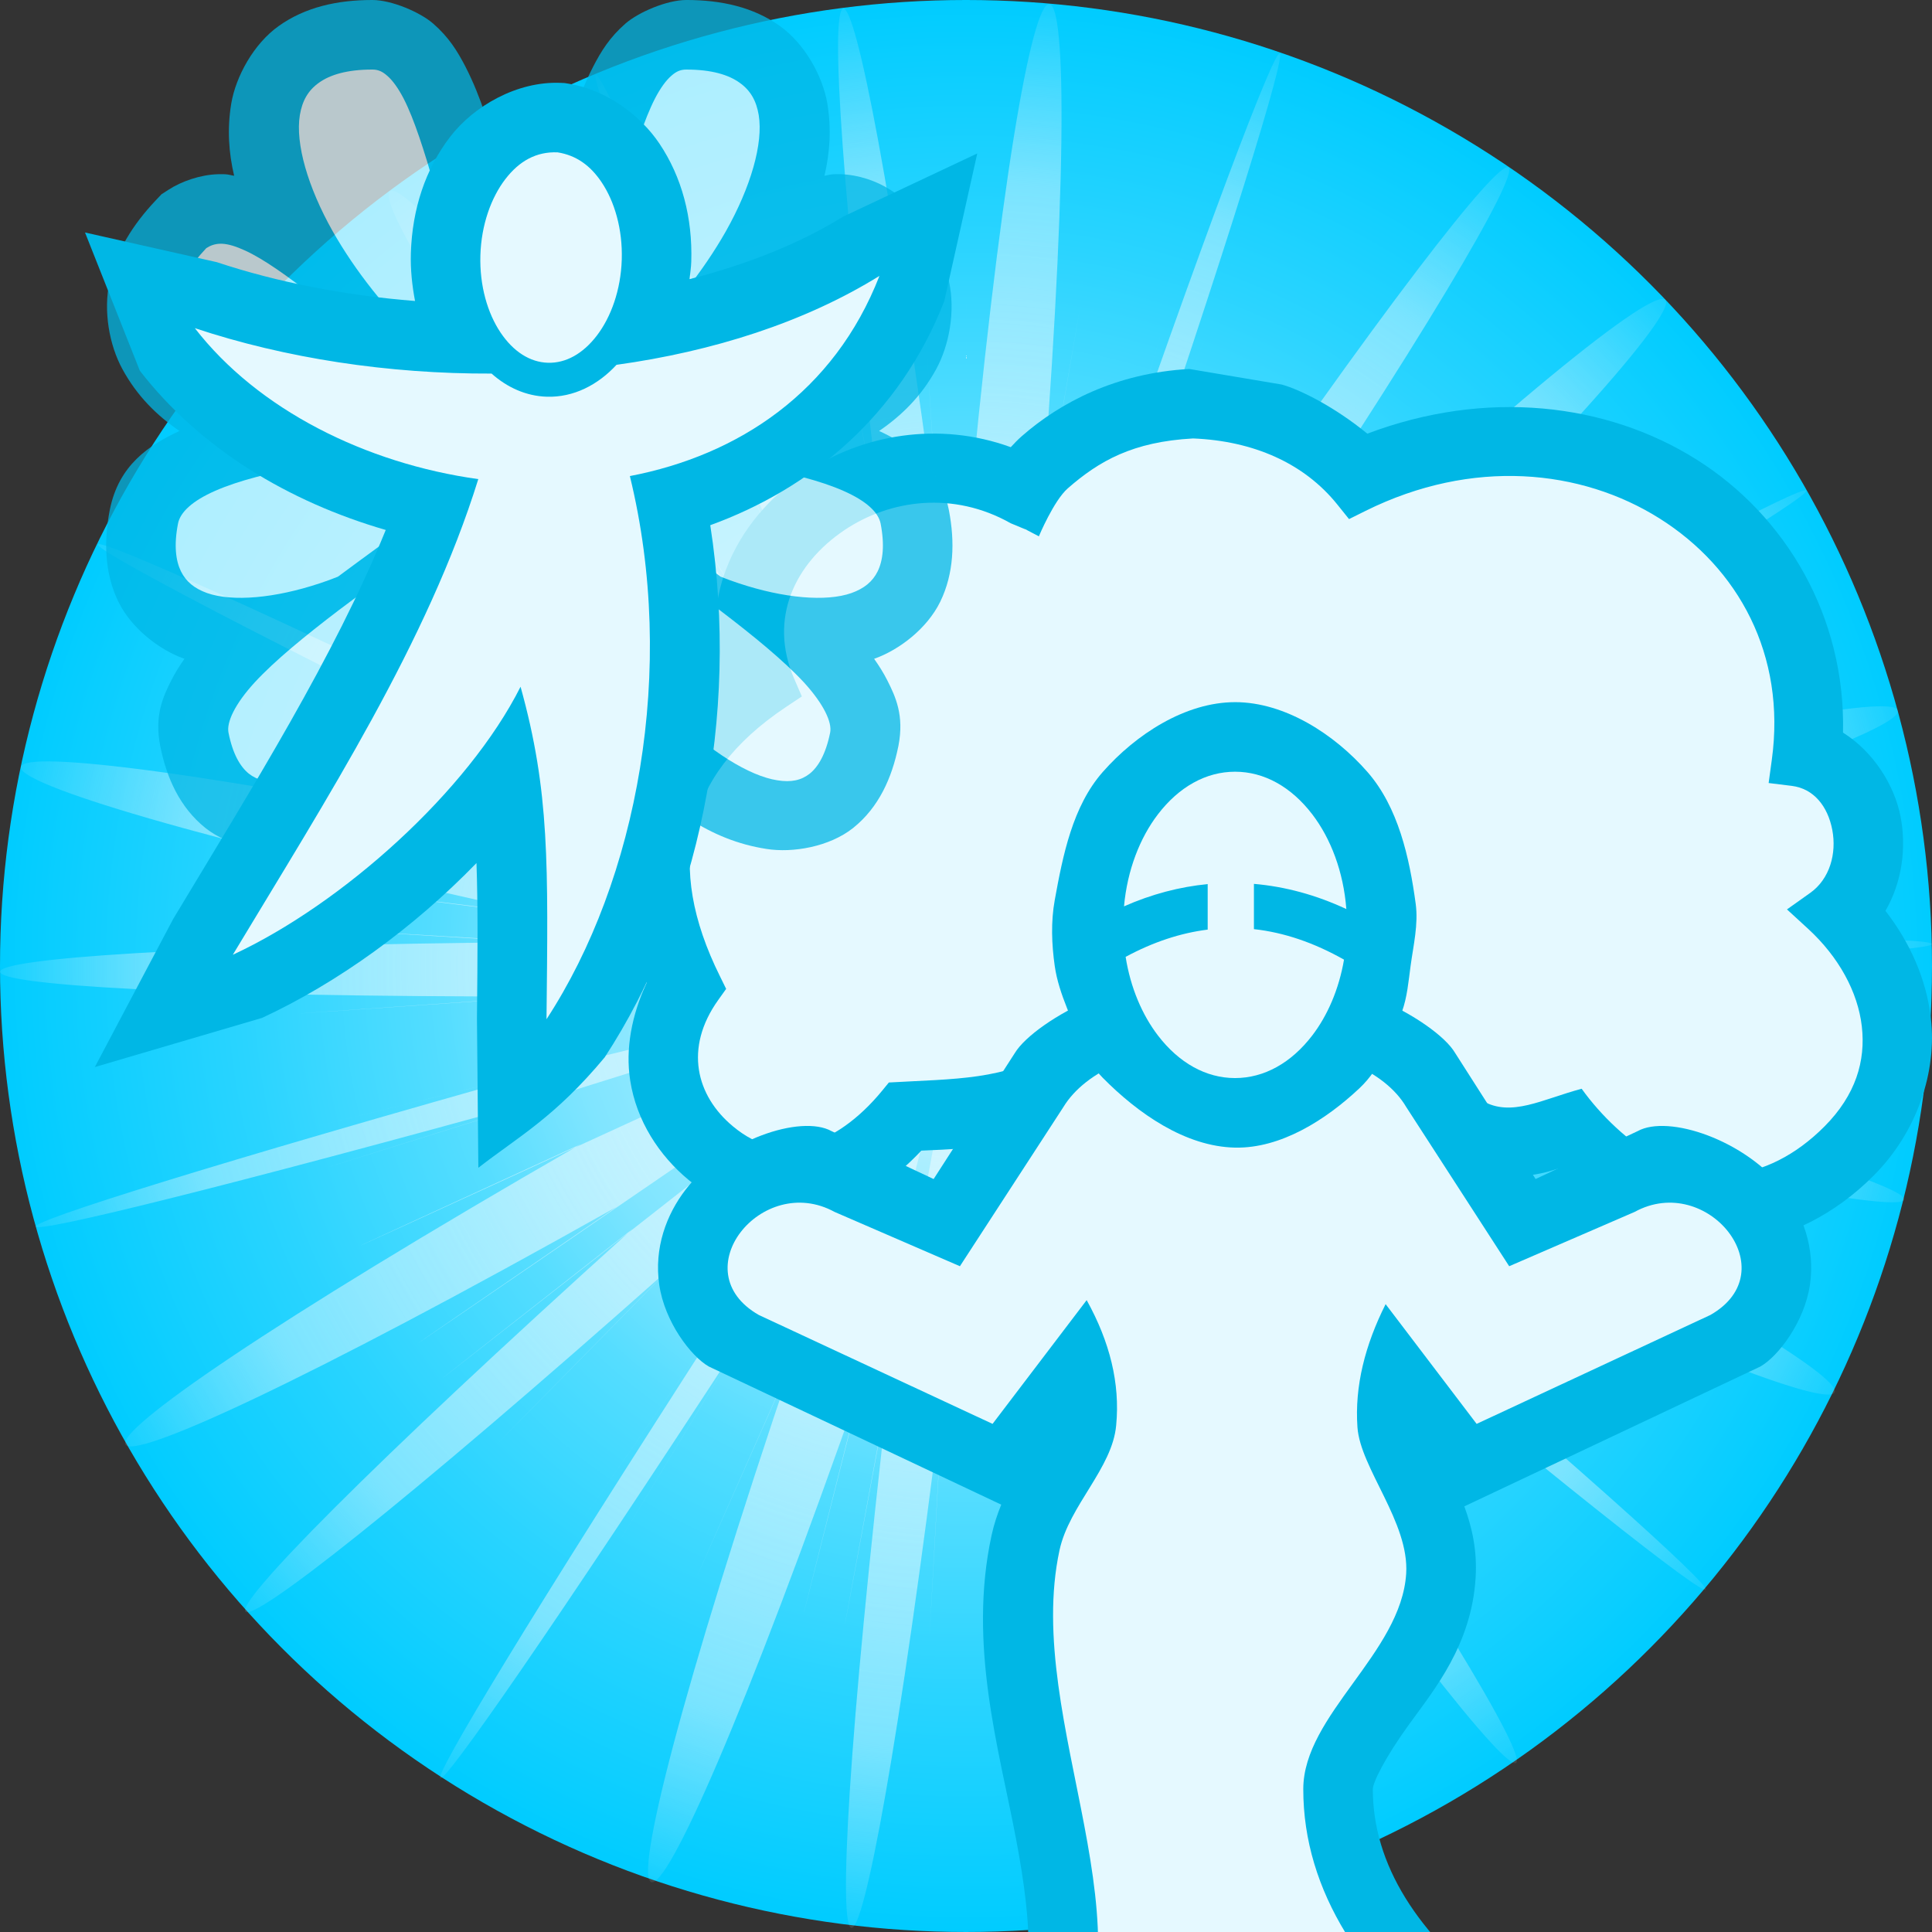 <svg height="500" viewBox="0 0 500.001 500" width="500.001" xmlns="http://www.w3.org/2000/svg" xmlns:xlink="http://www.w3.org/1999/xlink"><rect x="0" y="0" width="500.001" height="500" fill="#333333" stroke="none"/><radialGradient id="a" cx="250" cy="750" gradientUnits="userSpaceOnUse" r="250"><stop offset="0" stop-color="#d5f6ff"/><stop offset=".095" stop-color="#d5f6ff"/><stop offset=".209" stop-color="#aef"/><stop offset=".413" stop-color="#80e5ff"/><stop offset=".543" stop-color="#5df"/><stop offset=".75" stop-color="#2ad4ff"/><stop offset="1" stop-color="#0cf"/></radialGradient><radialGradient id="b" cx="250" cy="750" gradientTransform="matrix(0 -1 1 0 -499.999 1000)" gradientUnits="userSpaceOnUse" r="250"><stop offset="0" stop-color="#d5f6ff"/><stop offset=".809" stop-color="#d5f6ff" stop-opacity=".498"/><stop offset="1" stop-color="#d5f6ff" stop-opacity=".1"/></radialGradient><g transform="translate(0 -500)"><circle cx="250" cy="750" fill="url(#a)" r="250"/><path d="m250.595 750.56c-.041.006-.127-.018-.171-.036-.044-.019-.048-.032.077-.007-.125-.025-.108-.031-.055-.027.054.004.144.019.168.035-.023-.015.081.011.161.034.08.023.134.042.011.013.123.029.055.029-.034.021-.089-.009-.198-.026-.157-.033l0.0 0zm-.079.086c-.017-.008-.002-.009.013-.007.015.001.031.005.017.007.013-.002.024.002.027.005.003.003-.002.006-.019.003.017.004-.002-.002-.02-.007-.018-.005-.036-.001-.019-.001h0zm.39.511c.189.177.074.108-.069-.001-.143-.109-.315-.257-.239-.237-.076-.019-.15-.075-.175-.106-.025-.031-0-.036.121.044-.121-.08-.21-.163-.229-.193-.019-.03.032-.006.19.126-.158-.133-.241-.204-.243-.207-.002-.003.076.061.239.199-.164-.139-.246-.208-.246-.208s.082.069.246.208c-.164-.139-.26-.235-.271-.254-.01-.019.066.039.248.211-.181-.172-.277-.257-.28-.257-.003 0 .085.086.272.257-.187-.172-.281-.259-.281-.26 0-.001.094.085.281.26-.187-.176-.276-.261-.273-.26.003.001.099.089.281.26-.181-.172-.262-.255-.256-.252.007.002.101.09.271.26-.17-.17-.255-.255-.255-.255s.085.085.255.255c-.17-.17-.264-.257-.271-.26-.007-.002.074.08.256.252-.181-.172-.254-.225-.241-.203.013.022.11.121.268.254-.158-.133-.187-.174-.154-.156.034.018.13.093.223.195-.093-.101.084.069.238.221.154.152.27.094.094.107h-0zm3.663 1.603c1.176.624-.083-.045-1.349-.717-1.266-.672-2.538-1.347-1.39-.734-1.149-.612-1.746-.927-1.76-.934-.015-.006.553.296 1.734.918-1.18-.622.1.057 1.38.735 1.28.678 2.562 1.356 1.386.732l-0-0zm-2.415 2.469c0 1.053-.044-.087-.564-1.229-.52-1.142-1.04-2.286-.564-1.24-.476-1.045-.714-1.576-.714-1.581 0-.005.238.514.714 1.569-.476-1.055.044.092.564 1.239.52 1.147 1.04 2.295.564 1.242v0zm-1.627-4.264c-.004.002-.016-.016-.022-.028-.007-.012-.008-.019.007.005-.015-.023-.016-.031-.012-.029.004.002.014.013.02.029-.006-.015.008.006.019.026.011.02.019.039.004.017.015.022.009.018.001.008-.009-.01-.02-.026-.016-.028h-0zm-.09-.14c.006.015-.009-.006-.021-.026-.012-.02-.021-.039-.005-.017-.015-.022-.013-.022-.007-.014.006.007.017.022.018.03-.002-.008.011.011.022.026.01.015.017.027.001.005.015.022.016.029.012.026-.004-.002-.014-.014-.02-.03l0.0 0zm-.102.304c.008.029 0-.011-.008-.048s-.017-.071-.011-.031c-.006-.041-.005-.058-.002-.056s.008.022.01.056c-.002-.033.005.009.01.049.005.041.009.079.001.04.008.039.011.051.011.045 0-.006-.004-.028-.011-.057l-0.0.001zm.207-.96c-.282.206-.404.251-.381.222.022-.029.18-.142.432-.284-.252.142-.312.194-.267.181s.195-.091.364-.208c-.17.117-.308.189-.345.199-.037.01.028-.043.264-.176-.236.133-.216.09-.122.015.095-.075.264-.182.328-.179-.064-.004.187-.156.381-.259.194-.103.331-.156.036.037.295-.193.089-.044-.153.124-.242.168-.52.355-.37.238-.15.117-.229.176-.232.176-.002 0 .072-.059.228-.176-.156.117-.298.219-.343.25-.044.03.009-.012.246-.183-.236.172-.398.275-.428.287-.03.012.071-.068.362-.264l-0.0 0zm-.304.051c-.008.006-.011.009-.011.009s.004-.003.011-.009c-.008.006-.008.004-.005.001.003-.004.009-.009.013-.009-.004 0 .003-.005.008-.009.006-.003.011-.005.003.001.008-.006.011-.009.011-.009s-.004.003-.011.009c.008-.006.003-.004-.003-.001-.006.004-.012.009-.008.009-.004 0-.01.005-.013.009-.003.004-.003.005.005-.001zm.745-1.209c-.8 1.137-1.181 1.673-1.168 1.651.013-.022.419-.604 1.195-1.702-.776 1.098-1.158 1.633-1.153 1.623.004-.01.395-.564 1.161-1.643-.767 1.079-1.154 1.624-1.156 1.628-.002.004.38-.533 1.152-1.62-.772 1.086-1.144 1.611-1.134 1.599.01-.012.401-.561 1.153-1.622-.753 1.061-1.129 1.587-1.129 1.583 0-.003.376-.536 1.129-1.591-.753 1.055-1.124 1.578-1.121 1.574.003-.003.382-.533 1.129-1.582-.747 1.049-1.112 1.55-1.105 1.534.006-.016.384-.548 1.121-1.565-.737 1.016-1.106 1.528-1.106 1.53 0.0.002.369-.506 1.106-1.53-.737 1.024-1.115 1.556-1.121 1.571-.006.014.359-.49 1.106-1.54-.747 1.049-1.125 1.584-1.129 1.591-.003.007.368-.514 1.121-1.575-.753 1.061-.841 1.173-.643.885s.682-.975 1.072-1.514c-.39.538-.572.788-.562.776.009-.012.209-.286.581-.796-.373.509.371-.567 1.007-1.478.636-.911 1.166-1.658.366-.492.8-1.166.256-.4-.389.524-.646.924-1.394 2.004-1.003 1.466-.39.538-.837 1.239-1.009 1.535-.173.296-.071.188.635-.891-.706 1.079-1.114 1.68-1.151 1.723-.037.043.296-.473 1.072-1.629-.776 1.157-1.147 1.664-1.135 1.615.012-.048.405-.652 1.158-1.717-.753 1.065-1.144 1.633-1.154 1.655-.01.023.362-.499 1.135-1.612-.772 1.114-1.161 1.697-1.163 1.715-.002.019.383-.528 1.159-1.672-.776 1.145-1.172 1.735-1.178 1.747-.005.012.38-.553 1.166-1.72-.786 1.166-1.179 1.745-1.179 1.741 0-.003.393-.589 1.179-1.749-.786 1.161-1.171 1.728-1.166 1.719.005-.009.401-.594 1.177-1.739-.776 1.145-1.164 1.692-1.164 1.675 0-.017.388-.598 1.164-1.71-.776 1.112-1.161 1.667-1.16 1.665.002-.001.391-.559 1.164-1.673-.772 1.114-1.159 1.65-1.159 1.636 0-.014.386-.577 1.159-1.664-.772 1.086-1.18 1.671-1.194 1.699-.015.028.364-.499 1.164-1.637l.001.001zm-.845.971c0 .217.006.322.01.319.004-.002.006-.113-.002-.327.008.215.006.312.002.306-.004-.006-.01-.117-.01-.318v-.004-.004c0 .195-.008.251-.015.222-.006-.028-.01-.14-0-.281-.009.14-.008.206-.004.202.004-.003.012-.076.015-.21-.004.135-.024.129-.036.079-.012-.05-.017-.145.009-.188-.025.043-.038.074-.038.081 0 .006.013-.012.038-.069-.025.057-.038.07-.038.06 0-.01.013-.043.038-.08-.025.037-.038.041-.038.031 0-.01.013-.033.038-.051-.025.018-.038.046-.038.059s.013.011.038-.032c-.025.043.002-.16.03-.314.028-.154.056-.26.032-.022.023-.238.021-.09.012.094-.01.183-.027.402-.034.304.008.098.003.177-.003.197-.006.021-.012-.016-.008-.151-.004.135-.003.243-.001.271.002.028.005-.025.005-.212v.004.004c0 .195.006.307.01.317.004.01.006-.083-.002-.297.008.215.018.338.023.35.005.012.004-.089-.012-.323.015.234.016.356.011.36-.005.004-.015-.11-.023-.348.008.238.006.338.002.325-.004-.013-.01-.14-.01-.356l-.001 0zm-.238-1.198c.191 1.389.277 2.068.27 2.058-.007-.01-.106-.71-.285-2.081.179 1.371.269 2.079.269 2.095 0 .016-.09-.661-.269-2.059.179 1.398.269 2.104.269 2.107 0 .004-.09-.693-.269-2.099.179 1.406.269 2.109.269 2.109s-.09-.703-.269-2.109c.179 1.406.269 2.104.269 2.1 0-.004-.09-.709-.269-2.108.179 1.398.269 2.098.269 2.098s-.09-.699-.269-2.098c.179 1.398.269 2.075.269 2.06 0-.016-.09-.724-.269-2.095.179 1.371.269 1.987.269 1.94 0-.047-.09-.758-.269-2.042.179 1.283.258 1.972.252 2.005-.007.033-.099-.59-.263-1.93.164 1.34.209 1.935.183 1.883-.025-.052-.121-.751-.237-2.0.117 1.248.089 1.135.029.63s-.15-1.401-.158-1.719c.008.318-.147-.89-.255-1.827-.108-.936-.17-1.6.021-.194-.191-1.406-.129-.749-.02.183.108.932.262 2.138.254 1.83.008.308.011.469.011.473 0 .004-.004-.148-.011-.466.008.318.146 1.168.238 1.642.092.474.137.571-.043-.616.179 1.188.269 1.854.269 1.903 0 .049-.09-.518-.269-1.798.179 1.279.275 1.893.279 1.874.004-.019-.083-.669-.268-1.917.185 1.248.282 1.97.284 2.037.002.067-.089-.521-.28-1.892.191 1.371.287 2.071.287 2.082s-.096-.67-.287-2.058l-.001 0zm.16 2.161c0 .019.001.001-.002-.019-.003-.019-.006-.04-.002-.024-.004-.015-.001-.001.002.015.003.016.006.034.002.024.004.01.006.021.006.024 0 .003-.002-.001-.006-.02v0zm-.046-.835c.017.037-.003-0-.023-.038-.02-.038-.039-.077-.02-.044-.019-.033-.029-.054-.029-.057 0-.003.01.012.029.049-.019-.037 0-.001.02.037.02.037.04.076.023.045.017.031.025.051.025.055 0 .003-.008-.01-.025-.047zm-.086.293c-.002.002-.003-.002-.003-.005s.001-.006.003-.003c-.002-.004 0-.006.002-.006s.004.002.002.006c.002-.004.003-.006.003-.006s-.001.002-.003.006c.002-.004 0-.001-.002.003-.002.004-.004.008-.002.005zm-.008.378c.006.004-.005.026-.015.039-.01.014-.018.019-.008-.008-.009.027-.005-0.0.002-.029.007-.028.015-.057.013-.033.002-.023.011-.037.016-.038.005-.001.007.009-.004.034.011-.025.013-.015.011.002-.002.016-.009.038-.015.034l0-0zm-.476 1.482c.363-1.205-.068.185-.488 1.551-.419 1.365-.827 2.705-.417 1.398-.41 1.307-.006-.033.411-1.398.417-1.365.847-2.756.49-1.551.357-1.205.539-1.808.542-1.808.002 0-.175.603-.538 1.808.363-1.205.558-1.853.567-1.884.01-.031-.166.555-.545 1.817.378-1.262.593-1.929.61-1.953.018-.024-.162.594-.572 1.902.41-1.309.575-1.882.548-1.827-.027.055-.248.739-.61 1.944l0.0 0zm.421-1.369c.002-.008.006-.015.008-.017s.002.001-.004.013c.006-.012-.002.002-.009.015s-.014.027-.006.015c-.008.012-.004.001.001-.011.005-.012.012-.024.01-.017l-0.0 0zm.046-.597c.002.002-.001-.001-.004-.004-.003-.003-.006-.005-.004-0-.002-.004.001-.006.004-.006.003 0 .006.002.004.006.002-.004.003-.002.003.001 0 .002-.001.005-.003.003.002.002.003.003.003.003s-.001-.001-.003-.003zm-.043.046c.006.01-.004 0-.013-.01-.009-.01-.018-.02-.01-.011-.008-.01-.009-.015-.006-.015.002 0 .008.005.014.015-.006-.01.001-0.0.008.01.007.01.013.02.008.011.006.01.008.015.008.015s-.003-.005-.008-.015h-0zm-.363-.028c.207.074-.067-.006-.326-.085-.259-.08-.503-.158-.236-.082-.267-.076-.033-.05.219-.006.252.043.522.104.327.096.195.008.345.045.381.068.036.023-.042.033-.303-.014.261.047.398.08.401.086.003.006-.126-.014-.397-.074.271.06.358.1.325.107-.033.006-.196.001-.392-.095l-0-0zm.136-.094c.015.004-0.0 0-.016-.004-.016-.004-.032-.008-.018-.004-.013-.004-.011-.006-.005-.006.006 0 .017.002.02.006-.004-.004.009-0.0.018.004.01.004.017.008 0.0.004zm-1.677-1.603c.332.316.492.471.489.469-.003-.002-.171-.161-.497-.473.326.312-.608-.519-1.358-1.195s-1.319-1.198-.264-.268c-1.055-.93-.482-.406.273.273.754.678 1.69 1.51 1.358 1.194.332.316 1.013.869 1.367 1.14.354.271.38.259-.599-.554.979.813 1.525 1.309 1.563 1.369.038.06-.432-.314-1.485-1.241 1.053.926 1.51 1.363 1.462 1.346-.048-.018-.6-.49-1.563-1.381.964.891 1.477 1.359 1.499 1.375.022.015-.448-.423-1.453-1.344 1.004.921 1.548 1.391 1.576 1.397.028.007-.459-.45-1.514-1.382 1.055.932 1.542 1.389 1.514 1.382-.028-.007-.571-.477-1.576-1.397 1.004.921 1.507 1.381 1.507 1.381s-.502-.46-1.507-1.381c1.004.921 1.503 1.381 1.5 1.381-.003 0-.507-.46-1.508-1.381 1.001.921 1.467 1.358 1.444 1.343-.023-.015-.535-.483-1.49-1.374.956.891 1.439 1.337 1.443 1.337.004 0-.472-.446-1.435-1.337.964.891.943.88.599.566-.344-.313-1.012-.929-1.344-1.245l-0.0 0zm1.888 1.198c.013.01.02.022.02.026 0 .005-.007.003-.02-.014.013.018.007.007-.002-.006-.009-.013-.02-.029-.017-.021-.004-.008-.015-.021-.021-.027-.006-.006-.007-.006.009.011-.015-.018-0-.005.014.01.015.015.03.031.016.021zm1.553.109c-.015.01-.023.015-.023.015s.008-.005.023-.015c-.015.01-0.0.002.015-.006.015-.008.031-.017.019-.009.011-.008.021-.012.024-.012.003-0-.001.004-.016.012.015-.008-.003.001-.022.009-.018.008-.037.016-.021.006h.001zm-.452.16c.087-.036-.019.009-.127.041-.108.032-.212.062-.107.029-.105.033-.134.04-.117.033.016-.007.078-.027.151-.049-.074.021.032-.01.13-.038.098-.029.188-.055.08-.024.107-.031.15-.042.143-.038-.007.003-.063.021-.155.046l0-0zm-1.478.718c.25-.098.371-.146.368-.146-.003 0-.13.049-.376.146.246-.098-.064.05-.361.184-.296.135-.579.256-.279.108-.3.148-.093.003.152-.148.245-.151.527-.307.375-.18.152-.127.346-.209.427-.221.081-.012.049.045-.252.198.3-.152.412-.186.385-.158-.026.028-.19.119-.439.217l-0-0zm4.002.012c2.904.464 3.213.557 2.431.461-.783-.096-2.657-.379-4.12-.668 1.463.289 1.486.309 1.002.224-.485-.085-1.477-.275-2.047-.408.57.133 2.722.308 4.001.383 1.279.075 1.685.048-1.239-.223 2.935.17 4.403.208 4.404.157.001-.051-1.465-.19-4.396-.376 2.932.082 76.251.668 125.466 1.042 49.215.374 74.325.536-19.164-.231 93.51-2.397 140.226-5.183 140.185-6.859-.041-1.675-46.84-2.24-140.361-.194 93.338-5.233 68.266-3.764 19.129-.966-49.137 2.798-122.34 6.926-125.264 7.012 2.924-.125 4.386-.207 4.386-.226 0-.019-1.462.025-4.386.152 2.924-.156 2.558-.107 1.306-.021-1.252.086-3.389.21-4.01.204.62.006.588.032.353.048-.235.015-.671.02-.861-.017.189.037.541-.064.718-.146.177-.082.177-.144-.335-.029.513-.115.769-.173.769-.173s-.256.058-.769.173c.513-.115 2.615-.624 3.878-.933 1.264-.309 1.69-.418-1.148.266 2.838-.685 2.42-.575 1.162-.266-1.258.309-3.357.818-3.881.933.525-.115.787-.173.787-.173s-.262.058-.787.173c.525-.115.778-.173.772-.173-.006 0-.271.058-.784.173.513-.115.512-.053.335.029s-.529.183-.718.146c.189.037.619.032.849.016.23-.016.26-.042-.35-.047.61.006.923.009.927.009.004 0-.299-.003-.919-.009.62.006 73.347-13.589 122.947-22.903 49.6-9.314 76.075-14.346-15.81 2.787 90.364-25.309 134.428-42.022 133.25-46.294-1.178-4.272-47.598 3.897-138.204 28.354 87.664-32.412 62.485-23.048 15.217-5.534-47.268 17.514-116.626 43.178-117.318 43.365.692-.187.998-.272.97-.266-.028.006-.389.104-1.028.281.64-.177 2.592-1.008 3.71-1.517s1.402-.696-1.296.413c2.641-1.225 3.927-1.906 3.891-1.974-.036-.068-1.395.476-4.043 1.701 2.567-1.348 67.457-35.459 111.022-58.361 43.566-22.902 65.808-34.596-16.922 8.891 81.259-46.292 121.107-70.817 120.284-72.271-.823-1.454-42.318 20.165-123.744 66.162 79.782-48.691 58.337-35.59 16.326-9.941-42.011 25.648-104.589 63.843-107.072 65.341 2.459-1.535 3.678-2.321 3.666-2.34-.012-.019-1.253.729-3.712 2.262 2.44-1.564 2.787-1.741 2.189-1.326s-2.141 1.421-3.481 2.223c1.34-.802 1.279-.758.779-.453s-1.44.869-1.86 1.109c.419-.24 2.13-1.537 3.158-2.343s1.375-1.121-.935.603c2.296-1.753 3.436-2.641 3.428-2.653-.008-.012-1.164.852-3.462 2.602 2.284-1.765 59.459-47.665 97.838-78.498s57.962-46.599-14.937 11.902c67.563-65.156 98.42-100.79 95.342-104.012-3.078-3.222-40.09 25.967-108.266 90.456 61.893-70.048 44.418-50.17 11.253-12.567-33.166 37.603-82.022 92.932-82.892 93.787.87-.854.944-.915.697-.664s-.814.814-1.228 1.206c.413-.392 45.755-58.878 76.67-98.802 30.914-39.924 47.401-61.286-9.895 12.569 52.293-77.729 75.822-118.368 73.066-120.237-2.756-1.869-31.797 35.032-84.644 112.384 47.432-80.537 34.715-58.846 9.759-16.408s-62.148 105.625-63.666 108.078c1.506-2.461 2.253-3.7 2.247-3.706-.005-.006-.763 1.221-2.266 3.69 1.498-2.469 2.247-3.704 2.247-3.704s-.749 1.235-2.247 3.704c1.498-2.469 1.15-1.89.398-.648-.752 1.242-1.908 3.148-2.025 3.331.117-.183 1.035-2.207 1.624-3.531.589-1.324.849-1.948-.348.668 1.112-2.662 1.623-4.008 1.575-4.025-.047-.017-.653 1.294-1.774 3.947 1.028-2.688 27.021-71.247 44.473-117.286 17.451-46.038 26.361-69.556-6.779 17.841 30.197-88.522 43.801-133.3 42.227-133.843-1.573-.543-18.325 43.15-48.839 131.569 27.505-89.336 20.093-65.295 5.597-18.234-14.496 47.061-36.077 117.142-36.909 119.886.8-2.76 1.182-4.143 1.162-4.148-.019-.005-.441 1.367-1.249 4.117.759-2.77.846-2.983.645-2.181s-.688 2.62-1.078 3.913c.39-1.293.409-1.364.288-.97-.121.394-.381 1.253-.549 1.821.168-.568.205-.605.173-.435-.032.169-.132.545-.239.802.107-.257.208-.516.239-.605.032-.089-.005-.009-.173.41.168-.419.199-.417.163-.272-.036.146-.14.435-.241.591.101-.156.138-.209.128-.192-.01.017-.065.102-.147.223.082-.121.143-.289.157-.362.014-.073-.019-.052-.127.206.107-.257.202-.629.229-.796.027-.167-.013-.129-.175.433.162-.562.249-.846.253-.849.004-.002-.074.277-.242.845.168-.568.579-2.632.804-3.851.224-1.219.261-1.593-.32 1.222.521-2.822.748-4.237.713-4.242-.035-.004-.331 1.402-.858 4.222.46-2.826 12.949-75.088 21.345-123.614 8.396-48.526 12.7-73.317-3.21 18.798 7.652-93.55 7.26-140.699 2.82-141.088-4.44-.389-12.929 45.983-21.474 139.473.021-93.49.014-66.276.002-15.619s-.028 124.755-.025 125.034c-.004-.279-4.741-74.222-7.984-124.772s-4.994-77.707.974 15.586c-12.239-92.897-21.508-138.941-24.826-138.515s-.683 47.322 10.888 140.305c-17.847-91.764-13.007-67.071-3.58-18.732 9.427 48.339 23.441 120.325 23.942 123.147-.534-2.814-.821-4.218-.842-4.214-.021.004.224 1.415.752 4.229-.575-2.814-.863-4.222-.863-4.222s.288 1.407.863 4.222c-.575-2.814-.494-2.213-.242-.838.253 1.375.677 3.523.788 3.802-.111-.279-.206-.501-.233-.558-.027-.057.014.053.174.437-.16-.384-.323-.786-.379-.929-.057-.143-.007-.028.258.621-.265-.649-.92-2.62-1.277-3.748s-.416-1.413.508 1.31c-.981-2.699-1.496-4.04-1.523-4.032-.027.008.434 1.366 1.406 4.063-1.034-2.68-1.554-4.016-1.559-4.011-.005.005.504 1.351 1.529 4.034-1.043-2.684-26.983-71.264-44.392-117.317-17.409-46.054-26.287-69.581 6.793 17.842-36.022-86.309-55.484-128.865-57.014-128.234-1.529.631 14.874 44.451 50.584 130.894-38.555-85.148-28.231-62.211-7.956-17.34 20.275 44.871 50.501 111.675 51.747 114.261-1.268-2.58-1.913-3.86-1.925-3.851-.012.009.611 1.307 1.879 3.882-1.291-2.567-1.579-3.162-1.334-2.69.245.472 1.022 2.011 1.861 3.712-.839-1.701-.894-1.742-.645-1.188s.803 1.701 1.183 2.378c-.38-.677-.562-1.007-.555-1.002.006.005.2.347.571 1.014-.371-.667-.492-.885-.448-.805.044.08.253.456.542.977-.289-.521-.318-.584-.239-.449.079.135.266.469.41.742-.144-.273-.217-.406-.217-.403 0 .003.072.141.217.411-.144-.269-.332-.605-.411-.743-.079-.138-.05-.079.239.442-.289-.521-.506-.905-.556-.99-.05-.085.067.13.447.806-.38-.677-1.43-2.442-2.018-3.419-.588-.977-.715-1.166.75 1.309-1.519-2.44-2.311-3.642-2.343-3.622-.032.02.695 1.262 2.215 3.712-1.574-2.403-40.06-64.818-65.882-106.745-25.822-41.927-38.978-63.368 10.106 16.179-56.362-75.062-87.944-110.061-91.527-107.4-3.583 2.661 20.832 42.983 76.465 118.56-61.913-70.042-43.91-49.642-10.377-11.684s82.599 93.477 82.814 93.672c-.215-.195-.382-.382-.424-.443-.042-.061.042.004.33.315-.289-.31-.303-.307-.215-.199.089.108.281.322.406.433-.125-.111-.187-.157-.187-.15 0 .007.062.066.187.166-.125-.1-.239-.2-.274-.235-.035-.035.009-.005.2.157-.191-.162-.304-.266-.316-.282-.012-.016.078.056.293.247-.215-.191-.319-.283-.317-.28.002.003.11.101.321.288-.211-.187-52.728-52.443-88.626-88.171s-55.179-54.927 11.085 11c-70.739-61.43-108.193-89.749-110.388-87.232-2.195 2.517 30.867 35.87 101.161 97.787-74.126-56.937-54.197-41.618-15.161-11.627 39.035 29.991 97.177 74.655 99.476 76.409-2.317-1.73-3.481-2.584-3.487-2.573-.006.011 1.145.888 3.457 2.62-2.327-1.716-1.865-1.292-.751-.414 1.113.878 2.877 2.21 3.154 2.31-.277-.1-.741-.317-.964-.432-.223-.115-.204-.128.484.182-.689-.31-2.494-1.344-3.494-1.946s-1.197-.771 1.333.647c-2.573-1.363-3.874-2.021-3.89-1.994-.016.026 1.252.736 3.819 2.107-2.592-1.324-67.444-35.496-110.976-58.448-43.532-22.953-65.744-34.686 16.944 8.865-84.154-40.77-126.92-59.74-127.647-58.247-.727 1.493 40.586 23.449 124.587 64.531-85.291-38.203-62.385-27.888-17.487-7.74 44.898 20.148 111.789 50.129 114.469 51.258-2.705-1.073-4.073-1.577-4.088-1.543-.015.034 1.322.605 4.026 1.684-2.729-1.014-2.204-.785-.909-.281 1.295.504 3.359 1.283 3.71 1.369-.351-.086-.532-.134-.537-.137-.004-.003.168.037.526.129-.357-.092-.453-.101-.397-.076.056.025.265.086.518.135-.254-.049-.374-.067-.371-.063.004.004.133.03.379.071-.246-.041-.369-.061-.369-.061s.123.02.369.061c-.246-.041-.374-.067-.378-.071-.004-.004.117.015.37.063-.254-.049-.456-.104-.508-.126-.052-.022.048-.01.399.075-.351-.086-.47-.101-.432-.082.038.019.233.073.511.125-.277-.052-.383-.065-.361-.056.022.009.174.041.412.076-.238-.035-.389-.062-.412-.069-.022-.006.084.008.361.057-.277-.049-.415-.077-.415-.08s.138.019.415.072c-.277-.052-2.403-.711-3.764-1.144s-1.958-.642.823.204c-2.801-.802-4.212-1.173-4.222-1.143-.01.03 1.381.461 4.184 1.264-2.821-.753-72.981-21.994-120.071-36.285-47.09-14.291-71.109-21.633 18.353 5.414-91.893-19.021-138.722-24.405-139.648-20.058-.926 4.347 44.051 18.425 135.771 38.329-92.765-11.482-65.847-8.065-15.64-1.792 50.206 6.273 123.701 15.401 124.087 15.34-.386.06-.77.091-.901.091-.131 0-.008-.03.62-.091-.628.06-74.491-4.33-124.868-7.358-50.376-3.028-77.266-4.694 16.054.816-93.701.778-140.538 4.348-140.523 7.7.015 3.351 46.882 6.484 140.588 6.386-93.266 6.483-68.208 4.779-19.104 1.39s122.253-8.46 125.169-8.712c-2.916.252-4.377.377-4.379.377-.002-0 1.453-.126 4.371-.377-2.918.252-4.33.374-4.297.371.033-.002 1.51-.129 4.371-.375-2.861.246-4.336.373-4.366.375-.03.002 1.384-.119 4.3-.371-2.916.252-2.36.264-.981.187 1.379-.077 3.582-.244 3.961-.351-.378.107-1.79.455-2.627.657-.837.202-1.101.257.817-.22-1.917.478-2.76.695-2.68.68.08-.015 1.081-.263 2.852-.716-1.771.453-1.842.53-1.284.427.558-.102 1.745-.384 2.49-.65-.745.265-.692.262-.401.17.292-.092.822-.274 1.033-.365-.211.092-.316.138-.316.138s.105-.046.316-.138c-.211.092-.281.138-.257.138.024 0 .142-.046.308-.138-.166.092-.223.134-.206.131.017-.003.108-.051.24-.139-.133.088-.193.132-.189.132.004 0 .072-.044.197-.132-.125.088-.184.132-.182.132.002 0 .065-.044.186-.132-.121.088-.181.132-.181.132s.06-.044.181-.132c-.121.088-.142.136-.116.139.027.003.102-.039.174-.131-.072.092-.235.188-.322.222-.087.034-.097.006.135-.153-.232.158-.269.182-.215.145.054-.037.199-.136.332-.224-.133.088-.224.136-.241.139-.017.003.041-.039.207-.131-.166.092-.249.138-.249.138s.083-.046.249-.138c-.166.092-.395.213-.495.263-.1.051-.071.031.28-.158-.351.189-.485.274-.456.268.028-.006.218-.104.515-.28-.296.176-.45.269-.453.273-.003.004.143-.082.445-.265-.302.183-.491.279-.515.281-.025.002.114-.088.464-.277-.351.189-.841.344-1.056.386-.216.041-.157-.031.588-.296-.745.265-1.118.402-1.118.404 0 .002.373-.129 1.118-.4-.745.271-1.932.552-2.49.652-.558.1-.487.019 1.284-.434-1.771.453-2.786.7-2.875.715-.089.015.749-.202 2.684-.68-1.935.478-3.646.861-4.156.96-.51.099.183-.088 3.056-.749-2.867.683-4.301 1.039-4.299 1.053.002.014 1.439-.314 4.314-.999-2.861.708-74.079 18.15-121.878 29.854-47.8 11.704-72.182 17.67 18.628-4.572-90.072 25.297-134.685 39.462-134.24 41.061s45.948-9.368 136.106-34.336c-89.219 27.975-65.263 20.486-18.299 5.777 46.963-14.71 116.934-36.64 119.742-37.549-2.779 1.02-4.156 1.583-4.142 1.636.014.054 1.419-.402 4.204-1.418-2.756 1.098-2.275.955-1.002.481 1.273-.473 3.339-1.277 3.752-1.499-.413.222-1.666.88-2.381 1.253-.716.373-.895.463.837-.45-1.732.913-68.65 31.628-113.891 52.353-45.241 20.725-68.807 31.46 16.167-7.587-81.434 46.797-120.064 73.875-117.871 77.75 2.193 3.875 45.208-15.455 127.064-61.476-77.149 52.91-54.825 37.689-13.114 9.145 41.711-28.544 102.808-70.412 103.206-70.798-.398.386-1.053.952-1.366 1.206-.313.255-.282.198.691-.66-.973.858-59.089 46.433-98.56 77.355s-60.299 47.19 13.303-10.564c-69.671 62.781-102.394 96.54-100.168 99.038 2.226 2.498 39.401-26.266 109.527-88.533-65.627 66.699-48.008 48.822-13.466 13.737 34.542-35.086 86.008-87.381 88.078-89.519-1.984 2.22-2.93 3.367-2.883 3.409.047.042 1.086-1.022 3.074-3.226-1.902 2.296-1.67 2.105-.859 1.189s2.201-2.56 2.614-3.17c-.413.61-.62.91-.62.906 0-.004.207-.311.62-.914-.413.603-.503.77-.423.678.08-.092.33-.444.595-.881-.265.437-.368.617-.347.592.021-.025.164-.257.39-.643-.226.386-.221.45-.139.361.082-.089.24-.33.318-.552-.078.222-.128.362-.135.381-.007.019.028-.083.12-.342-.092.259-.342.659-.482.844-.14.185-.169.155.182-.446-.351.601-.43.738-.365.627.065-.111.275-.471.501-.865-.226.394-.37.623-.39.645-.021.021.082-.165.347-.602-.265.437-.515.795-.595.891-.08.096.01-.07.423-.68-.413.61-1.025 1.485-1.302 1.876s-.219.297.705-1.029c-.925 1.326-2.049 2.855-2.503 3.448-.454.592-.237.248 1.52-2.172-1.732 2.434-2.579 3.667-2.562 3.68.018.013.9-1.193 2.628-3.637-1.701 2.456-43.565 62.719-71.656 103.154s-42.411 61.042 10.978-15.815c-50.791 78.675-74.868 118.86-73.475 119.761 1.393.901 28.255-37.483 79.342-115.945-48.39 80.108-35.411 58.638-9.95 16.499 25.461-42.139 63.404-104.948 64.945-107.518-1.504 2.598-2.234 3.911-2.211 3.924.023.014.799-1.272 2.308-3.87-1.465 2.619-1.124 2.104-.39.853.734-1.25 1.863-3.235 1.974-3.553-.111.318-.209.588-.237.664-.028.076.013-.042.178-.5-.166.458-30.144 68.251-50.62 114.528-20.476 46.277-31.451 71.037 6.391-14.569-30.177 88.998-41.281 134.877-37.088 136.325 4.193 1.449 23.681-41.532 54.69-130.252-22.841 90.781-16.317 65.05-4.026 16.337 12.291-48.713 30.349-120.409 30.575-121.558-.226 1.149-.584 3.155-.751 4.135-.167.98-.144.934.393-2.021-.515 2.955-.761 4.437-.748 4.442.013.004.284-1.469.802-4.426-.492 2.963-13.842 75.141-22.818 123.564-8.976 48.423-13.578 73.09 3.427-18.97-10.811 93.213-13.071 140.2-9.757 140.6 3.315.4 12.204-45.787 23.695-138.922-5.132 93.49-3.733 68.428-1.018 19.246 2.715-49.183 6.747-122.486 6.881-125.482-.062 3-.06 4.5-.025 4.501s.105-1.497.177-4.493c-.008 2.996-.008 4.494-.005 4.494s.009-1.498.013-4.494c-.004 2.996-.006 2.577-.006 1.262 0-1.314.002-3.523.006-4.106-.004.583-.006.892-.006.905 0 .013.002-.271.006-.874-.004.603-.006.696-.006.554s.002-.521.006-.862c-.004.341-.006.508-.006.506 0-.002.002-.174.006-.51-.004.335-.006.496-.006.491 0-.005.002-.176.006-.504-.004.328-.006.498-.006.503 0 .005.002-.156.006-.491-.004.335-.006.492-.006.483 0-.008.002-.181.006-.503-.004.322-.006.488-.006.491 0 .003.002-.155.006-.483-.004.328-.006.437-.006.399 0-.037.002-.222.006-.481-.004.259-.006.393-.006.395 0 .002.002-.126.006-.391-.004.265-.006.323-.006.272 0-.051.002-.211.006-.381-.004.17-.006.255-.006.255s.002-.085.006-.255c-.004.17-.006.326-.006.374 0 .049.002-.01.006-.269-.004.259.004.346.01.317.007-.029.012-.174.005-.379.008.205.016.327.019.34.003.014.002-.081-.011-.309.013.228.02.342.02.342s-.007-.114-.02-.342c.013.228.024.326.026.314.002-.012-.005-.133-.026-.342.021.209.032.313.032.313s-.011-.104-.032-.313c.021.209.028.335.026.35-.002.015-.013-.08-.026-.314.013.234.033.387.041.412.008.024.006-.08-.026-.361.031.281.066.717.08.919.014.202.006.171-.05-.482.055.653.045.768.02.624-.025-.145-.066-.55-.074-.936.008.386.016.459.019.377.003-.082.002-.319-.011-.553.013.234.006.431-.004.486-.01.055-.022-.033-.018-.369-.004.335-.006.697-.006.829 0 .132.002.035.006-.549-.004.583.004.74.01.648.007-.092.012-.433.005-.847.008.413.071 1.139.112 1.495.041.356.06.342-.022-.723.082 1.065.221 3.128.287 4.177.067 1.048.062 1.082-.143-1.914.265 2.996.42 4.489.446 4.486.025-.003-.079-1.503-.333-4.494.304 2.99 8.808 75.905 14.528 124.823s8.657 73.84-2.174-19.157c13.971 92.624 22.523 138.7 24.175 138.451s-3.594-46.822-17.22-139.496c16.754 92.107 12.216 67.426 3.371 18.978s-21.999-120.664-22.477-123.627c.558 2.957.87 4.425.907 4.416.037-.009-.201-1.494-.743-4.443.616 2.941.924 4.412.924 4.412 0 0-.308-1.471-.924-4.412.616 2.941.605 2.75.385 1.612-.219-1.139-.647-3.225-.861-4.073.215.848.313 1.251.307 1.237-.006-.015-.116-.447-.319-1.268.203.821.254.954.219.764s-.155-.703-.293-1.173c.139.47.212.709.214.712.002.003-.066-.23-.21-.704.144.474.272 1.006.31 1.208.038.202-.014.073-.228-.775.215.848 22.615 71.401 37.885 119.433 15.27 48.033 23.409 73.547-4.899-15.682 30.509 88.53 46.864 132.413 48.023 132.013 1.159-.4-12.878-45.085-43.155-133.691 38.172 85.683 60.034 127.291 62.957 125.998 2.923-1.293-13.093-45.488-50.678-131.412 42.917 83.181 30.87 59.788 7.921 15.278-22.949-44.51-56.801-110.137-57.493-111.423.692 1.285 1.681 2.969 2.121 3.682s.331.457-1.173-2.137c1.533 2.577 2.312 3.854 2.327 3.843.015-.011-.735-1.311-2.261-3.889 1.553 2.561 39.291 65.499 64.608 107.731 25.317 42.232 38.211 63.757-9.926-16.51 53.613 76.977 83.03 113.654 85.78 111.749s-21.165-42.392-74.214-119.743c57.984 73.456 42.413 53.775 11.89 15.139-30.523-38.636-75.999-96.228-77.822-98.593 1.902 2.311 2.878 3.433 2.909 3.398.031-.035-.883-1.225-2.761-3.539 1.952 2.247 1.617 1.891.718.878-.899-1.013-2.361-2.682-2.661-3.063.3.38.973 1.041 1.331 1.362.358.321.401.304-.559-.671.96.975 2.345 2.368 2.967 2.988.621.62.478.467-1.621-1.65 2.128 2.087 3.21 3.113 3.228 3.095.018-.018-1.03-1.078-3.161-3.165 2.155 2.056 56.756 51.058 93.415 83.918 36.66 32.86 55.379 49.577-14.228-12.938 71.717 60.157 108.589 89.028 109.658 87.754 1.069-1.274-33.665-32.694-105.16-93.118 73.445 57.949 53.698 42.464 15.02 12.011-38.678-30.453-96.287-75.872-98.565-77.791 2.317 1.867 3.503 2.774 3.528 2.747.025-.026-1.11-.986-3.434-2.852 2.358 1.82 2.083 1.611 1.087.844-.996-.767-2.712-2.092-3.237-2.506.525.413 64.011 38.473 107.315 64.4 43.304 25.927 66.425 39.721-13.78-8.395 84.512 40.91 128.619 57.578 130.567 53.593 1.948-3.985-38.265-28.622-122.391-70.32 87.167 33.863 62.104 24.162 15.086 5.919s-115.991-45.027-116.645-45.329c.653.302.655.355.433.288-.222-.067-.669-.253-.913-.429.244.176.361.258.357.255-.003-.003-.127-.093-.365-.263.238.17.672.355.887.424.216.069.213.021-.423-.275.636.296.968.448.979.449.01.001-.302-.147-.956-.449.653.302 2.692.975 3.864 1.333 1.172.357 1.478.399-1.332-.56 2.811.936 4.216 1.395 4.216 1.385 0-.009-1.405-.486-4.216-1.421 2.811.921 72.712 23.054 119.628 37.898 46.916 14.844 70.846 22.399-18.287-5.837 91.032 22.245 137.312 30.291 138.115 27.054.803-3.237-43.872-17.758-134.748-40.648 92.004 16.653 67.3 12.203 18.87 3.452-48.429-8.751-120.583-21.803-123.48-22.355 2.896.503 4.35.731 4.354.707.004-.025-1.442-.303-4.346-.812" fill="url(#b)"/></g><g transform="translate(.032)"><path d="m487.926 235.726c4.363-7.554 5.433-16.426 3.914-24.354-1.535-8.013-6.893-16.726-14.902-21.773.696-29.953-14.759-56.089-37.871-70.65-23.3-14.68-54.451-18.335-85.239-6.717-8.195-6.745-17.278-11.39-22.181-12.719l-23.88-4.02c-19.033 1.033-33.509 8.769-43.307 17.342-1.17 1.023-2.046 1.961-2.904 2.893-18.645-6.793-38.54-3.273-53.137 6.561-8.994 6.058-16.583 14.513-20.613 25.236-2.916 7.759-3.549 16.656-2.187 26.022-12.296 10.629-20.462 22.761-23.581 36.147-3.304 14.177-.916 29.187 5.281 44.66-3.873 8.396-5.528 17.06-4.26 25.246 1.631 10.524 7.526 19.449 15.068 25.721 9.816 8.164 24.097 11.083 34.912 8.35 9.893-2.5 18.185-8.268 25.371-15.889 14.123-.581 29.202-1.342 44.021-11.242.761-.509 1.878-1.233 2.812-1.83 1.232.635 2.075 1.14 3.43 1.795 7.997 3.862 16.895 8.566 29.492 8.787 12.869.226 22.31-4.301 30.754-8.02 3.838-1.69 7.093-3.316 9.727-4.666 3.389 7.504 8.998 13.802 15.912 17.826 8.601 5.006 18.608 4.54 24.93 3.07 1.489-.346 2.566-.731 3.855-1.105 4.883 4.954 10.391 9.434 16.688 12.977l14.312 4.957 15.208 1.574c12.936-1.297 25.369-7.645 35.376-17.713 11.323-11.392 16.325-26.949 14.763-40.603-1.171-10.245-5.437-19.683-11.764-27.864z" fill="#00b7e5"/><path d="m362.785 261.852c9.502 4.102 13.438 18.724 20.829 23.026 7.452 4.337 15.451-.385 25.685-3.108 5.06 7.041 12.084 13.713 19.557 17.918 6.719-.681 13.353 1.04 18.899 4.309 8.439-.846 16.861-4.901 24.405-12.491 8.085-8.134 10.666-16.959 9.647-25.868-1.018-8.911-5.967-17.989-13.929-25.289l-5.444-4.996 6.023-4.279c5.045-3.582 6.878-10.185 5.704-16.313-1.174-6.128-4.819-10.668-10.467-11.374l-6.004-.74.82-5.997c3.741-27.23-8.723-49.671-29.039-62.47-20.316-12.8-48.463-15.663-76.071-1.98l-4.303 2.139-3.021-3.759c-8.623-10.745-21.789-16.483-37.334-17.11v-0c-15.593.847-24.31 5.81-32.43 12.915-3.637 3.183-7.484 12.414-7.484 12.414-6.617-3.362.263-.17-7.285-3.378-14.831-8.392-31.245-6.166-43.069 1.799-12.848 8.653-19.682 22.905-12.968 38.441l1.982 4.577-4.144 2.758c-13.727 9.186-21.132 19.442-23.775 30.785-2.644 11.346-.524 24.3 6.745 38.923l1.582 3.218-2.081 2.919c-8.835 12.397-5.687 24.735 3.822 32.643 6.432 5.35 12.475 6.385 18.992 4.738 6.518-1.647 13.545-6.492 19.674-13.992l1.7-2.08c16.964-.979 30.437-.563 42.432-8.576 3.794-2.535 7.957-5.004 11.412-8.113 0 0 54.777-12.04 78.94-1.609z" fill="#e5f9ff" stroke-width="36"/><path d="m295.883 253.113c-4.502.884-12.742 5.207-12.742 5.207-9.648 3.943-17.978 9.988-20.519 14.182l-21.03 32.632-26.415-12.398c-7.93-4.39-27.905 2.305-37.788 15.16-4.942 6.428-8.197 15.08-6.803 24.625 1.394 9.545 8.164 18.475 12.821 21.133l75.683 35.748c-.981 2.421-1.872 5.019-2.512 7.979-6.124 28.348 1.945 55.306 6.311 78.381 4.365 23.075 5.279 39.757-3.307 51.639-7.039 9.742-9.745 9.04-24.748 10.596-15.003 1.556-38.521 3.1-68.154 16.643l7.482 34.371h298.605l4.973-35.301c-10.758-3.092-11.366-3.444-13.578-4.713-2.212-1.269-7.627-4.861-20.492-10.947-21.374-10.112-44.606-12.933-55.18-20.906-21.799-16.438-33.257-34.733-33.232-54.119.002-1.651 2.948-7.87 9.428-16.824 6.48-8.954 16.091-20.5 17.168-37.84.451-7.266-1.001-13.295-2.92-18.516l76.621-36.189c4.657-2.658 11.426-11.586 12.82-21.131 1.394-9.545-1.861-18.199-6.803-24.627-9.884-12.855-29.858-19.55-37.786-15.16l-26.403 12.386-20.844-32.637c-2.466-4.217-10.866-10.238-20.482-14.165 0 0-8.239-4.321-12.74-5.205-15.515-3.047-31.919-3.049-47.434-.002z" fill="#00b7e5"/><path d="m248.394 327.698-32.441-14.054c-18.812-10.311-39.433 15.353-19.612 26.668l60.501 28.187 24.355-32.026c5.988 10.78 8.673 21.564 7.64 32.349-.962 11.14-12.165 20.784-14.666 32.36-9.626 44.559 26.7 99.812 0 136.761-20.564 28.459-46.046 8.404-100.009 33.066h298.604c-22.267-6.4-12.301-5.103-36.794-16.69-16.19-7.659-41.654-10.237-58.32-22.804-24.647-18.586-40.429-41.979-40.396-68.515.024-19.157 25.354-35.2 26.631-55.757.825-13.278-11.864-27.244-12.612-37.865-.747-10.621 1.953-21.241 7.289-31.865l23.555 30.986 60.501-28.188c19.821-11.314-.801-36.978-19.614-26.667l-32.462 14.053-26.658-41.22c-2.721-4.635-7.791-8.697-14.639-11.494-7.407 9.68-17.887 15.972-29.65 15.972-11.763 0-22.243-6.293-29.649-15.973-6.877 2.811-11.967 6.893-14.779 11.525z" fill="#e5f9ff" stroke-width="36"/><path d="m319.6 181.719c-12.905.002-25.713 8.384-34.24 18.07-7.8 8.86-10.321 21.545-12.426 33.16-1.013 5.593-.8 11.424 0 17.051.527 3.704 1.749 7.3 3.129 10.777 2.508 6.319 4.518 13.317 9.295 18.154 9.069 9.182 21.339 17.81 34.242 18.07 11.884.24 23.521-7.216 32.183-15.356 5.501-5.17 8.435-12.696 11.002-19.795 1.367-3.781 1.7-7.867 2.238-11.852.722-5.339 2.046-10.769 1.324-16.107-1.623-11.997-4.519-24.99-12.485-34.106-8.496-9.722-21.351-18.07-34.263-18.068z" fill="#00b7e5"/><path d="m299.648 210.734c-4.654 6.073-7.939 14.419-8.787 23.829 7.134-3.151 14.392-5.06 21.655-5.757v11.774c-7.022.881-14.094 3.204-21.235 7.056 1.26 7.988 4.293 15.034 8.366 20.351 5.431 7.089 12.416 11.016 19.952 11.016 7.536 0 14.542-3.926 19.974-11.016 3.949-5.156 6.906-11.941 8.225-19.631-7.73-4.37-15.494-7.035-23.315-7.896v-11.714c8.118.695 16.151 2.889 23.916 6.517-.74-9.697-4.058-18.304-8.825-24.529-5.432-7.089-12.437-11.016-19.974-11.015-7.536 0-14.521 3.926-19.952 11.016z" fill="#e5f9ff" stroke-width="36"/></g><g opacity=".75"><path d="m96.328 0c-9.06 0-17.347 1.854-24.176 6.717-6.553 4.647-11.125 13.139-12.295 20.033l-.008.047-.008.047c-1.085 6.601-.639 12.721.752 18.641-.781-.102-1.4-.342-2.25-.383l-.43-.02h-1.27l-.271.008c-4.599.139-9.448 1.876-12.748 4.006l-1.828 1.18-1.496 1.584c-5.964 6.312-10.247 13.184-11.945 21.027-0.0.001-.002.003-.002.004-1.645 7.593-.079 16.385 3.312 22.611 3.786 6.967 8.893 12.011 14.785 16.029-7.831 3.654-15.73 8.787-18.037 20.447l-.004.023-.006.023c-1.607 8.239-1.283 16.433 2.207 23.646l.027.055.027.055c3.369 6.844 10.555 12.388 16.863 14.646l.047.018.049.016c.041.014.08.021.121.035-1.281 1.811-2.446 3.662-3.443 5.643-2.131 4.232-4.352 9.074-2.848 16.855l.006.033.006.033c1.633 8.285 5.11 15.902 11.605 21.15l.082.068.084.064c6.112 4.821 15.535 6.464 22.395 5.361 14.861-2.308 25.535-10.779 36.807-21.818l.014-.014.014-.012c9.193-9.041 17.648-19.953 24.514-31.693 6.866 11.74 15.319 22.653 24.512 31.693l.014.012.014.014c11.271 11.039 21.945 19.51 36.805 21.818 6.853 1.102 16.299-.559 22.389-5.361l.078-.061.076-.062c6.532-5.269 9.958-12.856 11.619-21.078l.016-.074.016-.074c1.512-7.824-.735-12.653-2.865-16.873-.997-1.976-2.162-3.821-3.439-5.627.043-.015.084-.022.127-.037l.045-.016.045-.016c6.274-2.249 13.475-7.716 16.885-14.662l.023-.047.021-.045c3.502-7.238 3.802-15.409 2.211-23.623l-.018-.094-.019-.094c-2.36-11.526-10.201-16.669-18.029-20.324 5.89-4.016 10.997-9.058 14.785-16.016 3.393-6.213 4.977-15.027 3.312-22.648-1.716-7.95-6.015-14.706-11.877-20.961l-1.516-1.617-1.859-1.199c-3.464-2.235-8.166-3.866-12.77-4.006l-.273-.008h-1.252l-.43.02c-.856.041-1.476.282-2.26.385 1.391-5.92 1.837-12.041.752-18.643l-.008-.047-.008-.047c-1.17-6.892-5.74-15.379-12.289-20.027-6.83-4.866-15.119-6.723-24.182-6.723-5.063 0-12.431 3.187-15.775 6.111-4.092 3.572-6.268 7.141-8.32 11.084l-.023.045-.023.045c-4.08 7.948-6.525 16.508-9.318 26.08l-.004.012-.002.01c-2.199 7.571-4.557 15.629-7.184 23.57-2.627-7.942-4.986-15.999-7.186-23.57l-.002-.01-.004-.012c-2.793-9.572-5.238-18.132-9.318-26.08l-.023-.045-.023-.045c-2.053-3.943-4.228-7.512-8.32-11.084-3.345-2.924-10.713-6.111-15.775-6.111z" fill="#00b7e5" opacity="1"/><path d="m96.328 18c-6.567 0-10.945 1.377-13.759 3.39-2.853 2.017-4.339 4.689-4.964 8.373-1.212 7.372 2.072 18.684 8.482 30.062 5.824 10.28 14.033 20.638 22.867 28.878 7.231 4.983 15.01 9.848 23.492 13.968-9.811-17.774-15.205-37.98-19.935-54.263-2.736-9.377-5.277-17.495-8.052-22.902-1.407-2.703-2.853-4.693-4.222-5.878-1.329-1.181-2.423-1.628-3.909-1.628zm81.304 0c-1.485 0-2.58.447-3.909 1.628-1.368 1.185-2.814 3.174-4.222 5.878-2.775 5.407-5.316 13.525-8.052 22.902-4.73 16.283-10.124 36.489-19.935 54.263 8.482-4.12 16.261-8.985 23.492-13.968 8.834-8.24 17.043-18.598 22.867-28.878 6.41-11.378 9.694-22.69 8.482-30.062-.625-3.684-2.111-6.356-4.964-8.373-2.814-2.013-7.192-3.39-13.759-3.39zm-120.717 45.082c-1.302.039-2.435.432-3.53 1.138-4.374 4.63-6.649 8.828-7.439 12.477-.809 3.727-.227 6.984 1.528 10.201 3.514 6.474 12.352 12.595 23.5 16.911 8.662 3.335 18.63 5.611 28.206 6.631 9.029-1.177 18.02-2.276 26.189-3.453-17.707-9.338-32.287-21.187-44.092-30.212-6.969-5.375-13.02-9.73-17.828-11.928-2.404-1.099-4.319-1.687-5.965-1.766zm159.571 0c-1.642.078-3.557.667-5.981 1.766-4.808 2.197-10.867 6.552-17.824 11.928-11.805 9.024-26.385 20.873-44.092 30.212 8.169 1.177 17.16 2.276 26.189 3.453 9.577-1.02 19.544-3.296 28.222-6.631 11.14-4.316 19.974-10.437 23.492-16.911 1.759-3.217 2.345-6.474 1.524-10.201-.782-3.649-3.088-7.847-7.427-12.477-1.094-.706-2.267-1.099-3.557-1.138zm-84.47 49.947c-16.065 2.629-35.805 4.512-52.613 7.573-9.385 1.687-17.774 3.806-23.742 6.435-5.969 2.629-9.022 5.571-9.588 8.436-1.102 5.65-.586 9.613.743 12.359 1.333 2.707 3.495 4.473 6.782 5.65 6.582 2.315 17.566 1.334 29.129-2.511 1.564-.51 3.166-1.099 4.73-1.726 15.049-11.182 31.701-22.796 43.075-33.076.547-1.059 1.055-2.119 1.485-3.139zm9.928 0c.43 1.02.938 2.079 1.485 3.139 11.375 10.28 28.026 21.894 43.075 33.076 1.564.628 3.166 1.216 4.73 1.726 11.57 3.845 22.554 4.826 29.121 2.511 3.283-1.177 5.472-2.943 6.801-5.65 1.329-2.746 1.837-6.709.743-12.359-.586-2.864-3.635-5.807-9.616-8.436-5.941-2.629-14.345-4.748-23.727-6.435-16.808-3.06-36.548-4.944-52.613-7.573zm-8.248 9.77c-12.977 11.496-30.841 23.62-45.968 35.077-8.756 6.67-16.585 13.066-21.804 18.715-5.214 5.689-7.306 10.358-6.797 12.987 1.106 5.611 3.072 8.867 5.257 10.633 2.189 1.726 4.82 2.315 8.412 1.726 7.192-1.099 17.394-7.455 27.049-16.911 9.655-9.495 18.919-21.894 25.29-34.488 4.886-9.613 7.974-19.304 8.56-27.74zm6.567 0c.586 8.436 3.674 18.127 8.56 27.74 6.371 12.595 15.635 24.993 25.29 34.488 9.655 9.456 19.857 15.812 27.049 16.911 3.596.589 6.215 0 8.404-1.726 2.189-1.766 4.143-5.022 5.277-10.633.508-2.629-1.603-7.298-6.801-12.987-5.238-5.65-13.056-12.045-21.811-18.715-15.127-11.457-32.991-23.581-45.968-35.077z" fill="#e5f9ff" opacity="1" stroke-width="36"/></g><path d="m145.059 21.445c-11.217-.469-22.481 5.995-28.619 14.035-6.333 8.296-9.758 18.587-10.107 30.02-.131 4.302.327 8.41 1.078 12.396-18.077-1.433-35.697-4.856-51.303-10.051l-34.107-7.678 14.186 35.77c15.63 20.202 38.533 33.933 63.643 41.217-13.336 32.813-34.282 66.227-55 100.66l-20.287 38.34 43.289-12.732c19.478-9.04 39.177-23.245 55.482-40.07.378 10.871.301 23.13.123 40.238l.359 38.627c10.424-8.094 19.818-13.098 32.709-28.594 24.054-36.818 35.068-87.722 27.311-137.705 25.967-9.415 49.062-28.436 60.561-57.988l8.541-38.221-34.801 16.396c-11.345 7.034-24.955 12.357-39.668 16.137.159-1.502.406-2.969.453-4.516v-.002c.349-11.434-2.44-21.915-8.254-30.582v.004c-4.93-7.353-13.805-13.945-23.506-15.492l-1.035-.166z" fill="#00b7e5"/><path d="m130.747 46.404c-3.636 4.762-6.182 11.755-6.423 19.646-.241 7.89 1.873 15.027 5.21 20.003 3.338 4.977 7.634 7.686 12.249 7.828 4.614.142 9.067-2.298 12.703-7.061 3.636-4.763 6.182-11.756 6.424-19.646.241-7.89-1.874-15.028-5.212-20.004-2.92-4.355-6.574-6.973-11.39-7.741-5.471-.229-9.925 2.212-13.56 6.974zm28.804 48.012c-4.77 5.174-11.091 8.469-18.037 8.255-5.401-.167-10.295-2.428-14.296-5.99-26.701.113-53.433-3.98-76.797-11.757 16.282 21.045 44.153 35.016 73.36 39.073-13.094 42.077-39.094 82.487-63.53 123.099 28.377-13.169 60.855-42.339 74.469-69.371 7.572 27.239 7.131 45.945 6.714 86.052 23.553-36.05 33.8-90.537 21.576-140.569 28.042-5.375 52.883-21.719 64.589-51.804-19.405 12.031-43.08 19.544-68.049 23.012z" fill="#e5f9ff" stroke-width="36"/></svg>